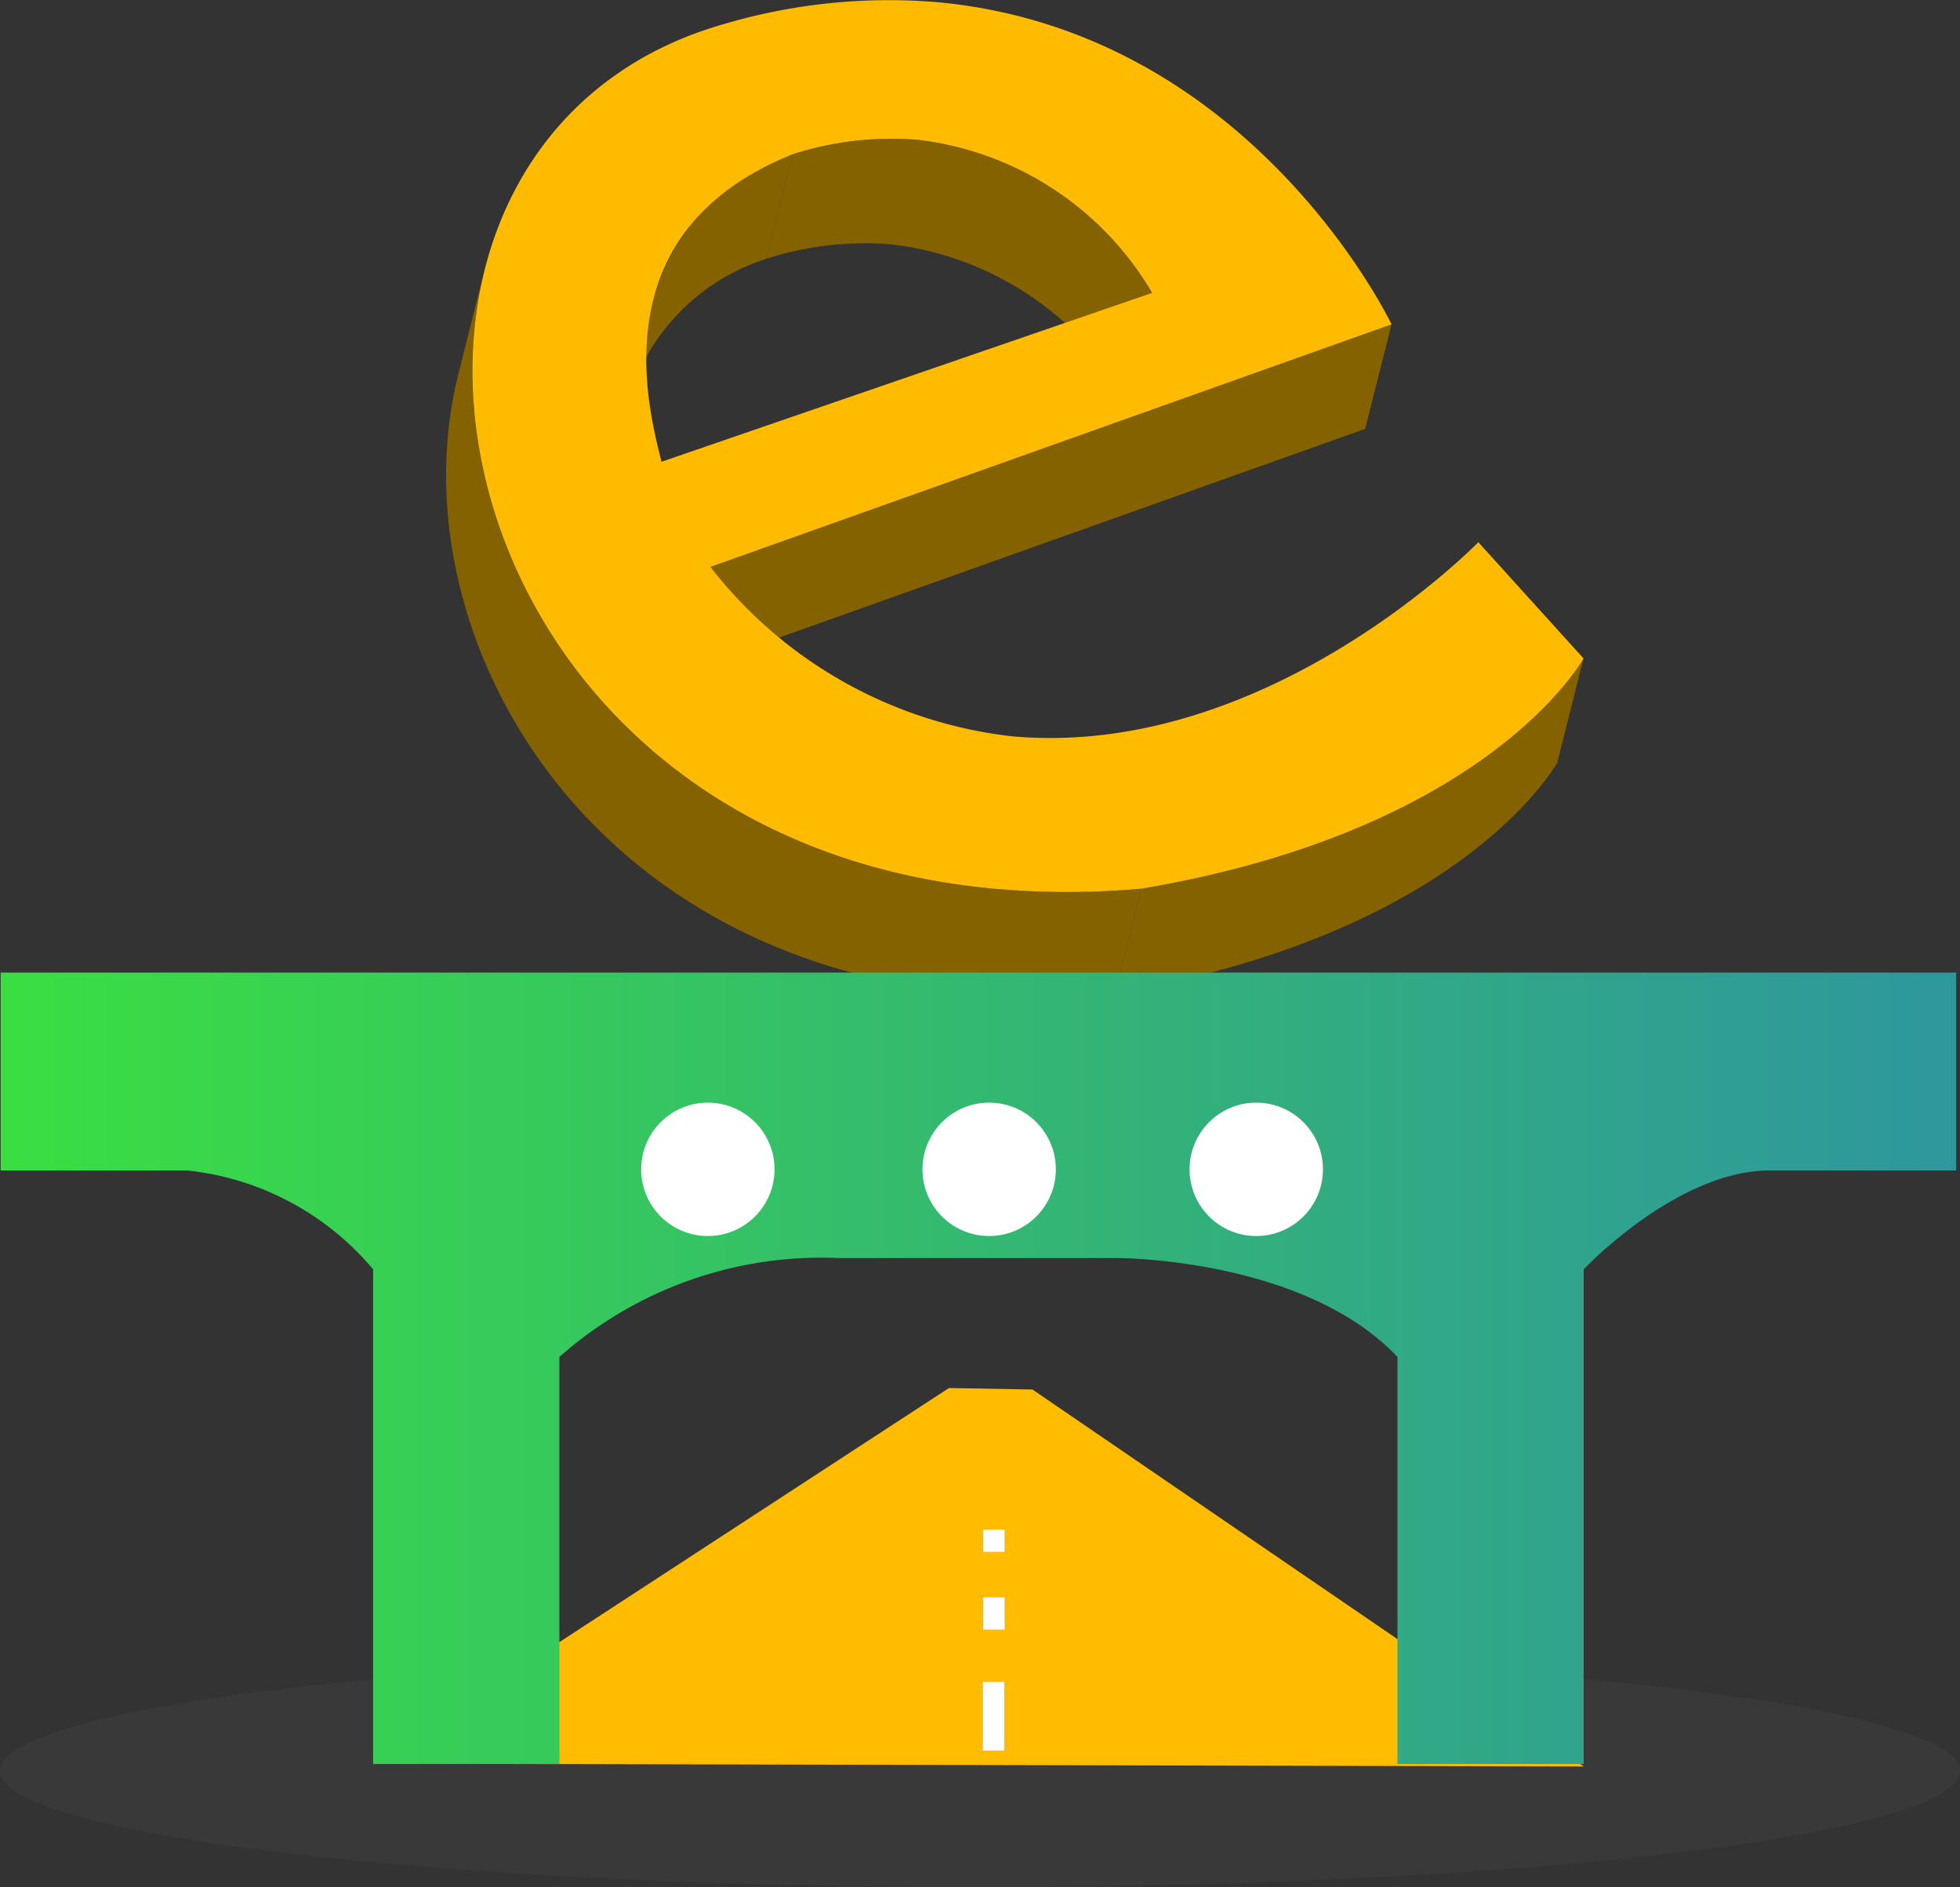<svg xmlns="http://www.w3.org/2000/svg" xmlns:xlink="http://www.w3.org/1999/xlink" width="46.054" height="44.345" viewBox="0 0 46.054 44.345"><rect x="0" y="0" width="46.054" height="44.345" fill="#333333" stroke="none"/><defs><style>.a,.l{fill:none;}.b{opacity:0.8;}.c{fill:#424242;opacity:0.5;}.d{isolation:isolate;}.e{clip-path:url(#a);}.f{fill:#856200;}.g{clip-path:url(#b);}.h{clip-path:url(#c);}.i{clip-path:url(#d);}.j{fill:#febb00;}.k{fill:#ffbc00;}.l{stroke:#fff;stroke-miterlimit:10;stroke-width:0.5px;}.m{fill:url(#e);}.n{fill:#fff;}</style><clipPath id="a"><path class="a" d="M1722.36,967.517l-.619,2.455a7.38,7.38,0,0,0-5.535-3.6,7.587,7.587,0,0,0-2.913.343l.619-2.456a7.585,7.585,0,0,1,2.913-.342A7.38,7.38,0,0,1,1722.36,967.517Z" transform="translate(-1713.294 -963.892)"/></clipPath><clipPath id="b"><path class="a" d="M1706.16,970.574l.619-2.455a4.958,4.958,0,0,1,3.274-3.426l-.619,2.456A4.956,4.956,0,0,0,1706.16,970.574Z" transform="translate(-1706.16 -964.693)"/></clipPath><clipPath id="c"><path class="a" d="M1742.158,990.5l-.619,2.456c-.119.2-2.391,4.054-10.391,5.41l.619-2.455C1739.767,994.559,1742.039,990.707,1742.158,990.5Z" transform="translate(-1731.148 -990.504)"/></clipPath><clipPath id="d"><path class="a" d="M1697.193,973.061l.619-2.455c-1.464,5.808,2.684,13.731,12.052,14.551a19.54,19.54,0,0,0,3.378-.008l-.619,2.455a19.538,19.538,0,0,1-3.378.008C1699.876,986.793,1695.729,978.869,1697.193,973.061Z" transform="translate(-1696.905 -970.606)"/></clipPath><linearGradient id="e" y1="0.5" x2="1" y2="0.5" gradientUnits="objectBoundingBox"><stop offset="0" stop-color="#ffa726"/><stop offset="0" stop-color="#c3bb31"/><stop offset="0" stop-color="#3adf41"/><stop offset="0.614" stop-color="#32b07c"/><stop offset="1" stop-color="#2e979e"/></linearGradient></defs><g class="b" transform="translate(0 38.875)"><ellipse class="c" cx="23.027" cy="2.735" rx="23.027" ry="2.735"/></g><g transform="translate(10.481)"><g class="d"><g class="d" transform="translate(7.522 3.259)"><g class="e"><g class="d"><path class="f" d="M1722.36,967.517l-.619,2.455a7.38,7.38,0,0,0-5.535-3.6,7.587,7.587,0,0,0-2.913.343l.619-2.456a7.585,7.585,0,0,1,2.913-.342,7.38,7.38,0,0,1,5.535,3.6" transform="translate(-1713.294 -963.892)"/></g></g></g><g class="d" transform="translate(4.248 3.626)"><g class="g"><g class="d"><path class="f" d="M1710.053,964.693l-.619,2.456a4.956,4.956,0,0,0-3.274,3.426l.619-2.455a4.958,4.958,0,0,1,3.274-3.426" transform="translate(-1706.16 -964.693)"/></g></g></g><g transform="translate(5.591 7.622)"><path class="f" d="M1725.71,973.4l-.619,2.455-16.005,5.7.619-2.455Z" transform="translate(-1709.086 -973.399)"/></g><g class="d" transform="translate(15.717 15.473)"><g class="h"><g class="d"><path class="f" d="M1742.158,990.5l-.619,2.456c-.119.2-2.391,4.054-10.391,5.41l.619-2.455c8-1.355,10.272-5.207,10.391-5.41" transform="translate(-1731.148 -990.504)"/></g></g></g><g class="d" transform="translate(0 6.34)"><g class="i"><g class="d"><path class="f" d="M1713.241,985.149l-.619,2.455a19.538,19.538,0,0,1-3.378.008c-9.368-.819-13.516-8.743-12.052-14.551l.619-2.455c-1.464,5.808,2.684,13.731,12.052,14.551a19.54,19.54,0,0,0,3.378-.008" transform="translate(-1696.905 -970.606)"/></g></g></g><g transform="translate(0.619)"><path class="j" d="M1721.89,969.535l2.472,2.731c-.119.2-2.391,4.055-10.391,5.41a19.545,19.545,0,0,1-3.378.008c-13.68-1.2-16.228-17.544-6.425-20.327a13.677,13.677,0,0,1,4.951-.518c7.266.637,10.559,7.229,10.732,7.576l-16.006,5.7a10.463,10.463,0,0,0,7.1,3.981C1716.8,974.613,1721.635,969.789,1721.89,969.535Zm-16.114-9.116c-4.557,1.82-3.376,6.006-3.08,7.225l11.528-3.968a7.38,7.38,0,0,0-5.534-3.6,7.586,7.586,0,0,0-2.913.342" transform="translate(-1698.253 -956.793)"/></g></g></g><g transform="translate(8.766 32.616)"><path class="k" d="M1693.167,1036.677l13.531-8.826,1.963.035,12.952,8.858Z" transform="translate(-1693.167 -1027.851)"/><path class="l" d="M1724.95,1039.325v-.756" transform="translate(-1710.362 -1033.65)"/><path class="l" d="M1724.93,1044.506v-1.613" transform="translate(-1710.351 -1035.989)"/><path class="l" d="M1724.95,1035.623v-.52" transform="translate(-1710.362 -1031.775)"/><path class="l" d="M1724.95,1032.7" transform="translate(-1710.362 -1030.475)"/><path class="l" d="M1724.95,1030.2" transform="translate(-1710.362 -1029.12)"/></g><path class="m" d="M1678.474,1006.584H1674.1v4.649h4.376a6.6,6.6,0,0,1,4.376,2.324v11.623h4.377v-9.564a9.285,9.285,0,0,1,6.564-2.324h6.564s4.376,0,6.564,2.324v9.564h4.376v-11.623s2.188-2.324,4.376-2.324h4.376v-4.649Z" transform="translate(-1674.085 -983.73)"/><ellipse class="n" cx="1.567" cy="1.567" rx="1.567" ry="1.567" transform="translate(15.065 25.91)"/><ellipse class="n" cx="1.567" cy="1.567" rx="1.567" ry="1.567" transform="translate(21.675 25.91)"/><ellipse class="n" cx="1.567" cy="1.567" rx="1.567" ry="1.567" transform="translate(27.951 25.91)"/></svg>